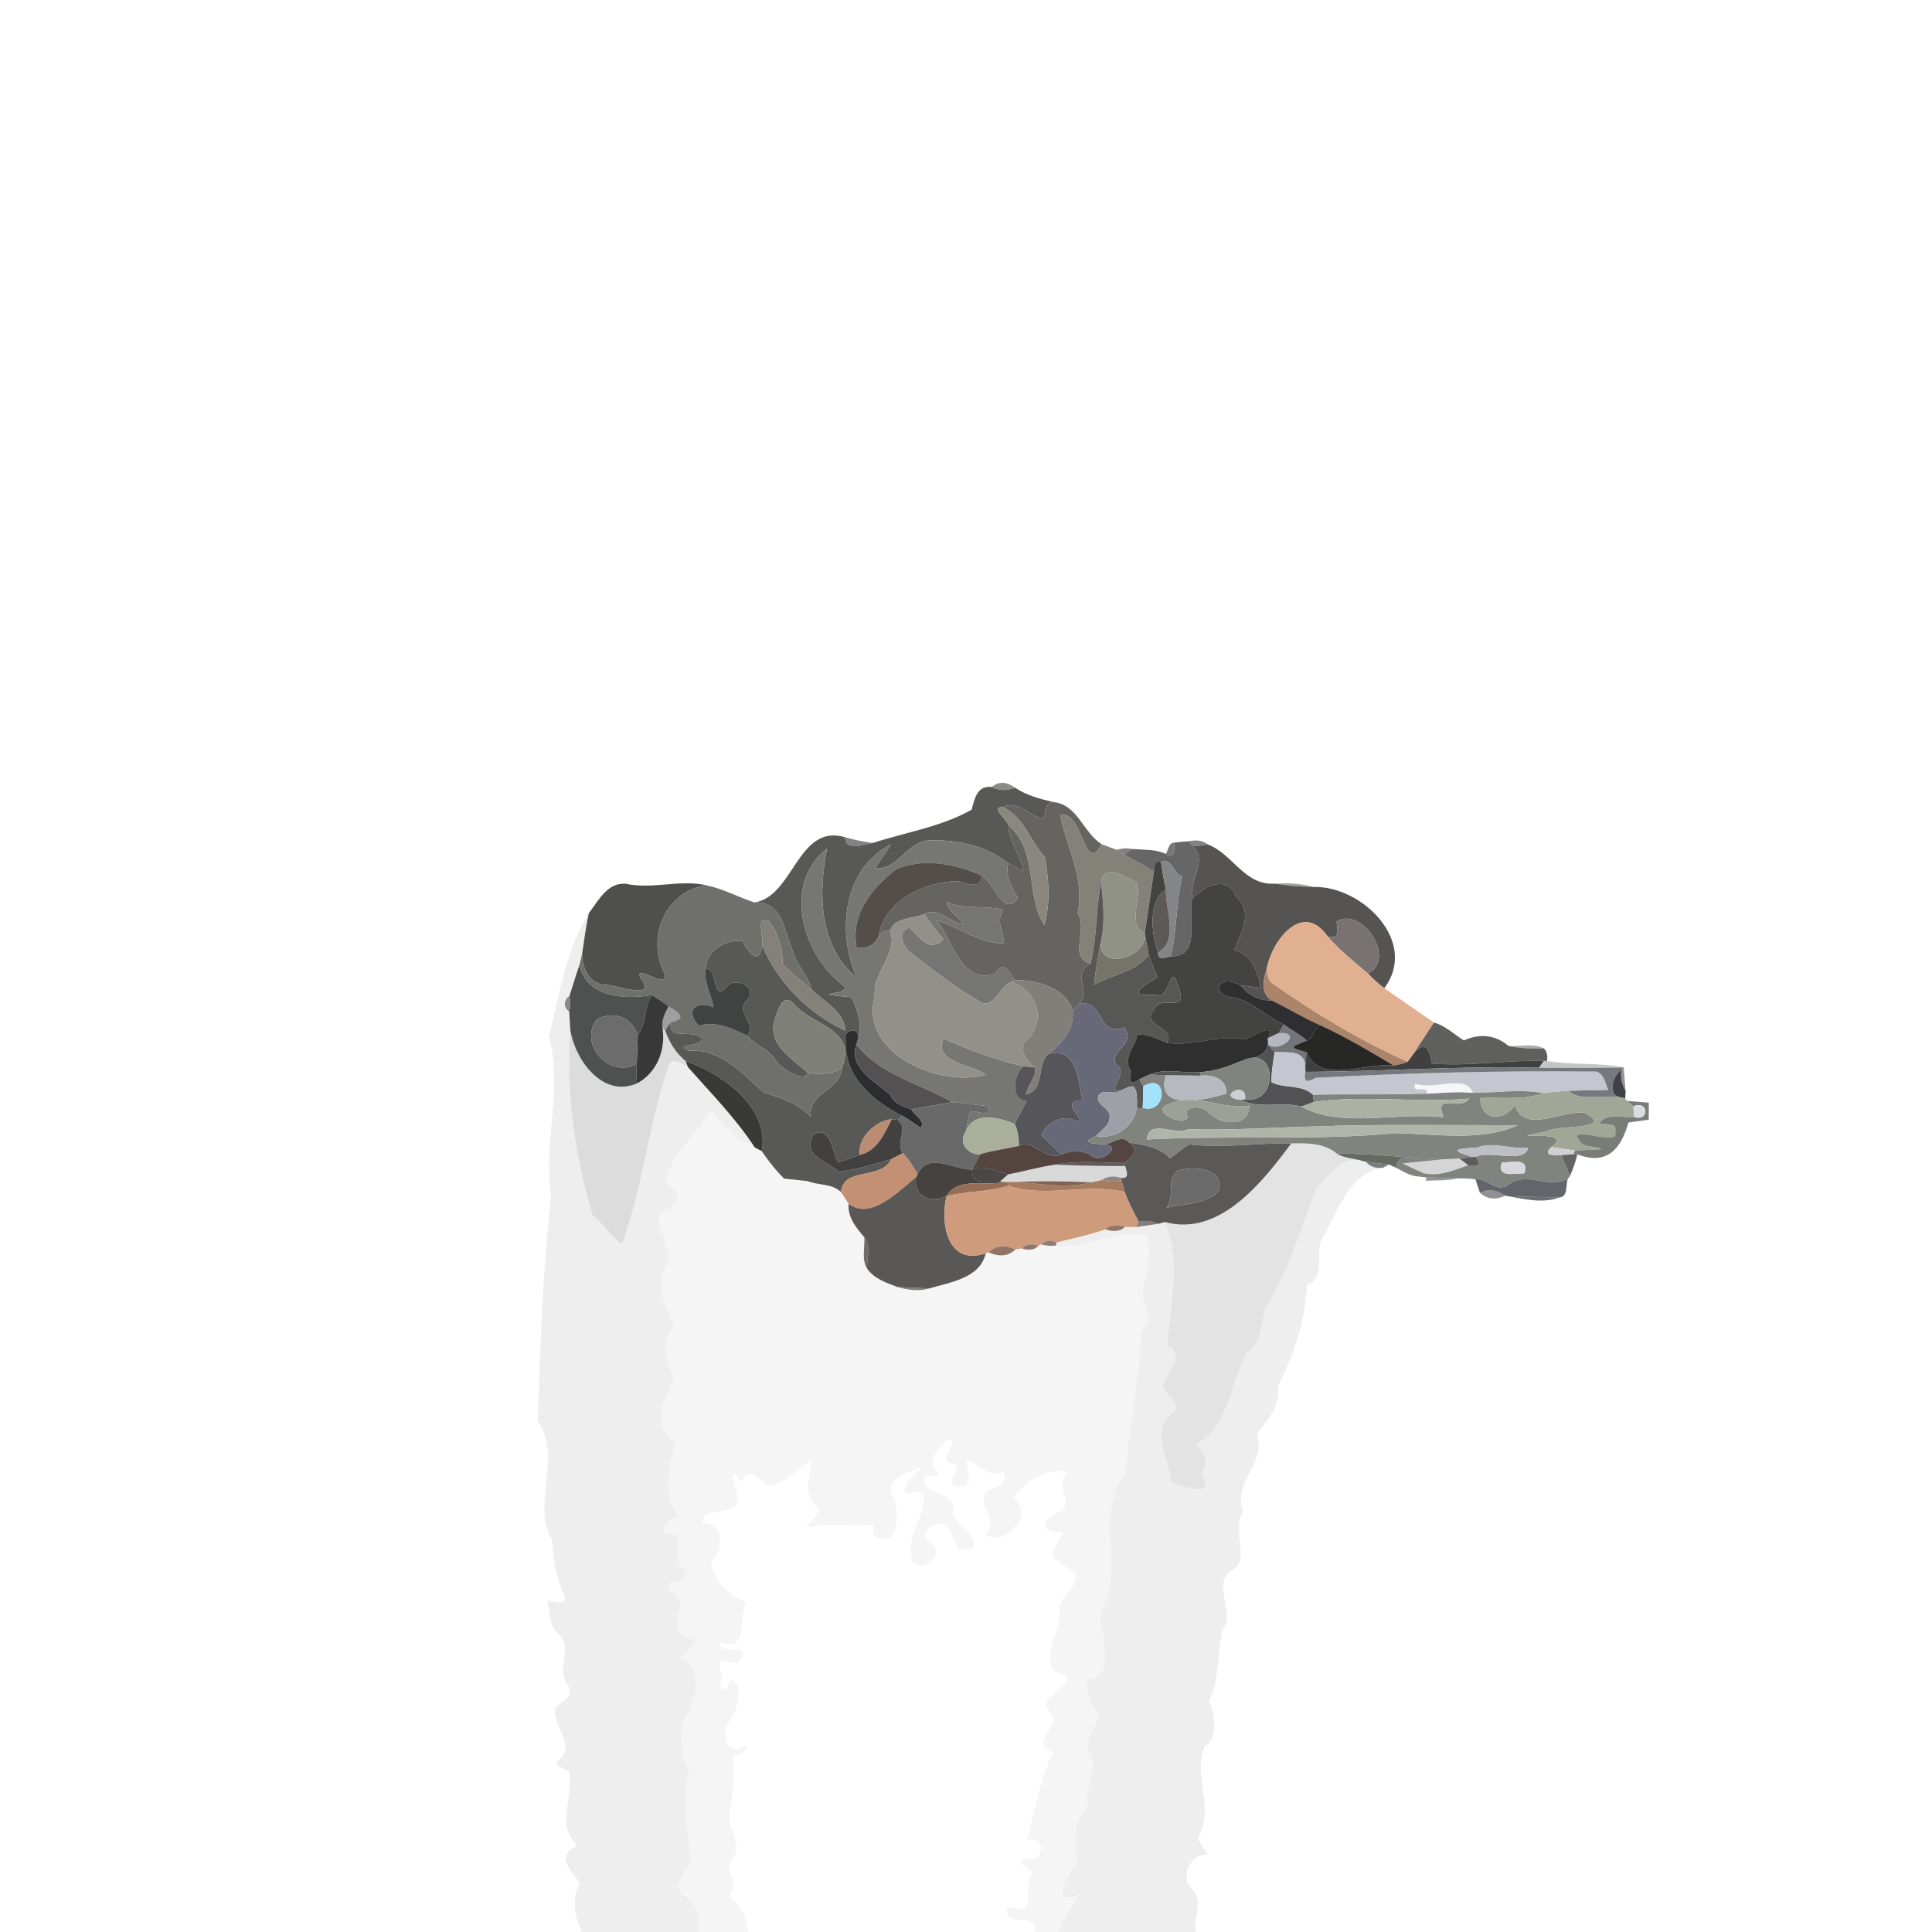 <?xml version="1.0" encoding="UTF-8" ?>
<!DOCTYPE svg PUBLIC "-//W3C//DTD SVG 1.1//EN" "http://www.w3.org/Graphics/SVG/1.1/DTD/svg11.dtd">
<svg width="512pt" height="512pt" viewBox="0 0 512 512" version="1.1" xmlns="http://www.w3.org/2000/svg">
<g id="#21222286">
<path fill="#212222" opacity="0.53" d=" M 262.87 208.56 C 264.65 207.05 266.68 207.10 268.98 208.73 C 267.02 209.56 264.76 209.63 262.87 208.56 Z" />
</g>
<g id="#585856fd">
<path fill="#585856" opacity="1.00" d=" M 257.49 214.59 C 258.30 211.59 258.93 208.10 262.87 208.56 C 264.76 209.63 267.02 209.56 268.98 208.73 C 272.04 210.79 275.62 211.73 279.17 212.56 C 276.84 212.79 277.18 215.28 276.60 216.96 C 272.73 216.65 270.20 211.78 265.81 213.92 C 262.17 213.65 266.76 217.03 267.22 218.67 C 267.40 223.08 270.56 226.61 271.22 230.92 C 269.84 230.24 268.50 229.47 267.15 228.74 C 261.09 223.95 253.15 222.36 245.63 222.75 C 240.09 223.57 237.72 230.65 231.93 230.11 C 233.20 227.94 234.83 226.01 236.03 223.80 C 223.26 230.40 221.74 247.38 227.10 259.17 C 216.87 250.67 216.84 236.67 219.18 224.88 C 207.36 234.13 212.47 252.53 223.11 260.91 C 227.49 263.90 211.55 263.04 225.66 264.27 C 227.26 267.57 228.48 271.51 227.42 275.14 C 227.83 271.68 222.99 273.15 224.14 275.88 C 223.77 285.53 231.43 291.84 239.20 295.75 C 238.88 296.01 238.23 296.52 237.90 296.78 C 237.51 296.74 236.72 296.66 236.32 296.62 C 232.24 296.90 227.16 301.41 227.89 306.06 C 225.99 306.72 224.11 307.49 222.15 307.97 C 220.59 305.31 220.01 297.99 215.66 300.65 C 212.08 306.16 219.23 307.73 222.27 310.52 C 227.01 309.93 231.65 308.56 236.23 307.17 C 233.46 312.88 223.51 309.11 222.87 315.91 C 220.53 313.59 216.90 314.18 214.01 313.00 C 212.46 312.84 209.36 312.51 207.81 312.34 C 205.56 310.14 203.64 307.65 201.86 305.06 C 204.06 293.70 191.74 284.70 181.72 281.20 C 179.12 279.08 177.35 276.24 176.28 273.08 C 176.63 272.54 177.34 271.46 177.69 270.92 C 177.14 276.03 183.43 272.55 185.96 275.14 C 186.24 277.72 178.14 276.54 182.49 278.46 C 191.02 277.84 196.62 284.37 202.39 289.52 C 206.97 290.92 211.52 292.45 214.90 295.97 C 214.00 289.55 222.68 289.05 223.13 283.04 C 227.27 272.44 214.93 271.84 210.18 265.82 C 207.45 263.22 206.25 267.46 205.55 269.53 C 202.75 276.62 209.88 280.40 214.12 284.39 C 213.04 287.01 207.25 283.32 205.72 281.29 C 204.11 278.04 200.21 277.24 198.01 274.49 C 200.84 271.20 194.43 268.12 198.04 265.03 C 201.14 261.27 194.16 258.45 192.12 262.08 C 188.63 264.86 190.46 257.01 187.03 256.66 C 187.13 251.87 192.36 248.91 196.75 249.35 C 198.23 252.27 201.21 256.21 202.02 250.57 C 206.15 260.51 214.37 268.66 224.09 273.14 C 223.71 268.00 218.31 265.47 215.01 262.17 C 214.21 258.35 210.93 255.78 210.06 251.98 C 207.88 247.03 207.50 238.75 199.92 239.15 C 210.33 237.66 211.39 218.12 223.96 221.88 C 223.87 225.70 228.77 223.87 231.25 223.41 C 240.01 220.56 249.39 219.14 257.49 214.59 Z" />
</g>
<g id="#656461fe">
<path fill="#656461" opacity="1.00" d=" M 265.81 213.92 C 270.20 211.78 272.73 216.65 276.60 216.96 C 277.18 215.28 276.84 212.79 279.17 212.56 C 285.67 213.22 287.02 220.71 292.01 223.75 C 287.13 232.28 287.17 214.72 280.94 215.94 C 282.65 224.52 287.58 232.69 285.58 241.95 C 288.49 246.24 282.94 253.79 289.02 255.34 C 283.70 258.15 289.41 262.82 286.10 265.90 C 285.47 266.60 284.86 267.32 284.28 268.05 C 282.85 261.86 274.45 259.59 268.93 259.75 C 267.47 257.56 265.86 254.31 263.86 257.94 C 254.88 261.38 252.39 249.04 248.20 243.86 C 254.17 245.75 259.62 249.98 266.08 250.04 C 265.90 246.95 263.85 244.04 265.87 241.11 C 260.97 239.80 255.71 241.20 250.81 239.06 C 251.48 241.54 253.91 242.86 255.31 244.88 C 251.53 244.63 248.83 240.16 244.95 242.24 C 241.96 243.61 237.10 242.96 235.89 246.65 C 234.46 246.23 233.54 247.18 232.77 248.27 C 234.35 238.62 244.82 233.75 253.67 233.49 C 256.27 233.92 259.70 236.04 260.32 232.10 C 263.47 233.92 265.97 243.43 269.77 237.92 C 267.96 235.15 266.43 232.16 267.15 228.74 C 268.50 229.47 269.84 230.24 271.22 230.92 C 270.56 226.61 267.40 223.08 267.22 218.67 C 275.27 225.40 271.67 237.51 276.78 245.15 C 278.38 239.34 277.96 232.98 276.89 227.16 C 273.00 222.90 271.30 216.53 265.81 213.92 Z" />
</g>
<g id="#8a877fff">
<path fill="#8a877f" opacity="1.00" d=" M 267.22 218.67 C 266.76 217.03 262.17 213.65 265.81 213.92 C 271.30 216.53 273.00 222.90 276.89 227.16 C 277.96 232.98 278.38 239.34 276.78 245.15 C 271.67 237.51 275.27 225.40 267.22 218.67 Z" />
</g>
<g id="#828279ff">
<path fill="#828279" opacity="1.00" d=" M 280.94 215.94 C 287.17 214.72 287.13 232.28 292.01 223.75 C 293.32 224.24 294.63 224.73 295.95 225.22 C 296.43 225.54 297.39 226.17 297.88 226.49 C 300.55 227.91 303.22 229.36 305.81 230.93 C 304.96 236.42 304.25 241.94 303.36 247.43 C 298.26 244.75 303.06 237.61 301.09 233.77 C 298.32 232.48 292.50 228.58 291.76 233.79 C 290.43 240.91 290.75 248.32 289.02 255.34 C 282.94 253.79 288.49 246.24 285.58 241.95 C 287.58 232.69 282.65 224.52 280.94 215.94 Z" />
</g>
<g id="#27282795">
<path fill="#272827" opacity="0.58" d=" M 223.96 221.88 C 226.34 222.55 228.77 223.06 231.25 223.41 C 228.77 223.87 223.87 225.70 223.96 221.88 Z" />
</g>
<g id="#767673ff">
<path fill="#767673" opacity="1.00" d=" M 245.63 222.75 C 253.15 222.36 261.09 223.95 267.15 228.74 C 266.43 232.16 267.96 235.15 269.77 237.92 C 265.97 243.43 263.47 233.92 260.32 232.10 C 253.30 228.93 244.65 227.22 237.40 230.41 C 231.08 235.45 225.43 242.08 226.98 251.02 C 229.49 251.51 231.69 250.61 232.77 248.27 C 233.54 247.18 234.46 246.23 235.89 246.65 C 238.09 252.81 231.14 257.70 231.84 263.97 C 227.57 279.14 249.14 288.36 261.23 284.80 C 257.47 281.94 247.27 281.71 250.06 275.18 C 256.80 278.37 263.90 280.70 271.09 282.60 C 268.75 284.60 267.49 291.88 272.05 291.66 C 271.14 293.80 269.88 295.76 268.91 297.87 C 264.54 296.07 257.84 294.40 255.85 300.04 C 256.25 298.18 256.62 296.32 257.15 294.49 C 258.92 294.27 262.98 296.40 261.90 293.17 C 258.68 292.79 255.52 292.32 252.30 292.10 C 243.78 287.07 233.44 285.06 226.96 276.83 C 227.08 276.40 227.31 275.56 227.42 275.14 C 228.48 271.51 227.26 267.57 225.66 264.27 C 211.55 263.04 227.49 263.90 223.11 260.91 C 212.47 252.53 207.36 234.13 219.18 224.88 C 216.84 236.67 216.87 250.67 227.10 259.17 C 221.74 247.38 223.26 230.40 236.03 223.80 C 234.83 226.01 233.20 227.94 231.93 230.11 C 237.72 230.65 240.09 223.57 245.63 222.75 Z" />
</g>
<g id="#2c2c2da4">
<path fill="#2c2c2d" opacity="0.64" d=" M 308.97 226.29 C 309.61 225.32 309.67 223.35 311.13 223.30 C 311.50 224.81 311.12 228.00 308.97 226.29 Z" />
</g>
<g id="#656665fd">
<path fill="#656665" opacity="1.00" d=" M 311.13 223.30 C 312.42 223.15 313.72 223.03 315.02 222.95 C 315.25 223.24 315.70 223.81 315.93 224.10 C 320.42 227.91 314.86 233.30 316.00 238.08 C 314.55 242.86 318.66 253.65 310.21 253.44 C 312.02 246.51 311.56 239.24 313.31 232.31 C 310.78 231.60 310.75 227.24 307.70 228.45 C 305.89 227.89 305.94 229.57 305.81 230.93 C 303.22 229.36 300.55 227.91 297.88 226.49 C 298.41 226.11 299.47 225.35 300.01 224.97 C 303.00 225.27 306.18 224.98 308.97 226.29 C 311.12 228.00 311.50 224.81 311.13 223.30 Z" />
</g>
<g id="#2021218f">
<path fill="#202121" opacity="0.56" d=" M 315.02 222.95 C 316.72 222.59 318.61 222.59 320.02 223.75 C 318.67 224.14 317.30 224.25 315.93 224.10 C 315.70 223.81 315.25 223.24 315.02 222.95 Z" />
</g>
<g id="#555452fb">
<path fill="#555452" opacity="1.00" d=" M 315.93 224.10 C 317.30 224.25 318.67 224.14 320.02 223.75 C 326.79 226.34 329.71 234.64 337.76 234.18 C 341.16 234.72 344.63 234.97 348.07 235.06 C 360.97 234.67 376.05 249.60 366.85 261.88 C 365.25 260.76 363.87 259.36 362.49 257.99 C 370.31 254.11 360.88 240.06 354.19 244.22 C 354.50 246.45 355.12 248.89 351.91 248.27 C 345.33 238.59 337.10 249.05 335.66 256.86 C 334.69 259.90 334.10 263.24 337.01 265.12 C 333.71 265.23 330.76 263.72 328.76 261.15 C 330.55 261.27 332.33 261.60 334.12 261.80 C 333.38 257.49 331.77 252.92 327.06 251.74 C 329.00 247.30 332.27 241.48 327.49 237.58 C 325.36 231.61 319.05 234.90 316.00 238.08 C 314.86 233.30 320.42 227.91 315.93 224.10 Z" />
</g>
<g id="#2e2f2c9a">
<path fill="#2e2f2c" opacity="0.60" d=" M 295.95 225.22 C 297.28 224.80 298.63 224.72 300.01 224.97 C 299.47 225.35 298.41 226.11 297.88 226.49 C 297.39 226.17 296.43 225.54 295.95 225.22 Z" />
</g>
<g id="#434341fe">
<path fill="#434341" opacity="1.00" d=" M 305.81 230.93 C 305.94 229.57 305.89 227.89 307.70 228.45 C 307.98 230.86 308.45 233.24 308.98 235.61 C 304.12 239.12 305.14 247.22 306.90 252.46 C 306.84 254.67 308.87 253.67 310.21 253.44 C 318.66 253.65 314.55 242.86 316.00 238.08 C 319.05 234.90 325.36 231.61 327.49 237.58 C 332.27 241.48 329.00 247.30 327.06 251.74 C 331.77 252.92 333.38 257.49 334.12 261.80 C 332.33 261.60 330.55 261.27 328.76 261.15 C 322.27 257.69 321.25 263.77 326.24 264.25 C 331.57 265.00 335.41 269.37 340.19 271.52 C 339.87 272.09 339.22 273.23 338.89 273.80 C 337.92 274.25 336.96 274.70 335.99 275.15 C 338.38 270.47 331.97 274.70 329.89 275.47 C 322.96 273.99 315.88 277.48 309.21 276.36 C 311.84 272.38 302.28 271.87 305.68 267.72 C 307.42 262.88 315.71 269.54 312.02 260.95 C 310.34 254.44 309.68 265.65 306.52 263.60 C 297.03 264.41 304.28 260.56 306.69 258.99 C 305.87 256.97 305.01 254.97 304.40 252.87 C 304.09 251.28 303.80 249.68 303.48 248.09 L 303.36 247.43 C 304.25 241.94 304.96 236.42 305.81 230.93 Z" />
</g>
<g id="#838587ff">
<path fill="#838587" opacity="1.00" d=" M 307.70 228.45 C 310.75 227.24 310.78 231.60 313.31 232.31 C 311.56 239.24 312.02 246.51 310.21 253.44 C 308.87 253.67 306.84 254.67 306.90 252.46 C 312.52 249.22 308.75 241.04 308.98 235.61 C 308.45 233.24 307.98 230.86 307.70 228.45 Z" />
</g>
<g id="#534e49ff">
<path fill="#534e49" opacity="1.00" d=" M 237.40 230.41 C 244.65 227.22 253.30 228.93 260.32 232.10 C 259.70 236.04 256.27 233.92 253.67 233.49 C 244.82 233.75 234.35 238.62 232.77 248.27 C 231.69 250.61 229.49 251.51 226.98 251.02 C 225.43 242.08 231.08 235.45 237.40 230.41 Z" />
</g>
<g id="#909187ff">
<path fill="#909187" opacity="1.00" d=" M 291.76 233.79 C 292.50 228.58 298.32 232.48 301.09 233.77 C 303.06 237.61 298.26 244.75 303.36 247.43 L 303.48 248.09 C 303.50 253.91 291.20 257.26 291.69 249.84 C 292.90 244.55 292.41 239.11 291.76 233.79 Z" />
</g>
<g id="#4f4f4dfb">
<path fill="#4f4f4d" opacity="1.00" d=" M 156.03 242.02 C 158.61 238.66 161.02 233.70 165.97 234.23 C 173.01 235.73 180.17 233.00 187.22 234.62 C 176.23 236.07 171.18 248.73 176.13 258.03 C 177.58 263.02 166.74 254.18 170.15 259.82 C 174.06 264.94 162.74 261.02 160.99 261.03 C 156.45 261.18 154.31 256.74 154.24 252.93 C 154.78 249.28 155.28 245.63 156.03 242.02 Z" />
</g>
<g id="#575755fe">
<path fill="#575755" opacity="1.00" d=" M 289.02 255.34 C 290.75 248.32 290.43 240.91 291.76 233.79 C 292.41 239.11 292.90 244.55 291.69 249.84 C 291.00 253.53 290.31 257.23 289.92 260.98 C 294.63 258.28 301.54 257.42 304.40 252.87 C 305.01 254.97 305.87 256.97 306.69 258.99 C 304.28 260.56 297.03 264.41 306.52 263.60 C 309.68 265.65 310.34 254.44 312.02 260.95 C 315.71 269.54 307.42 262.88 305.68 267.72 C 302.28 271.87 311.84 272.38 309.21 276.36 C 306.73 275.33 304.19 274.07 301.45 274.12 C 300.72 277.72 297.38 280.34 299.75 284.01 C 299.11 286.58 299.45 287.74 301.95 286.02 C 302.21 286.48 302.73 287.42 302.99 287.88 C 302.96 289.78 302.90 291.69 302.83 293.60 C 299.66 294.40 302.17 290.23 300.80 288.62 C 300.39 286.89 297.96 288.75 296.88 289.04 C 292.99 289.32 298.85 284.55 296.36 282.61 C 292.54 278.88 301.37 277.26 298.00 272.29 C 290.45 274.94 293.05 265.15 286.10 265.90 C 289.41 262.82 283.70 258.15 289.02 255.34 Z" />
</g>
<g id="#201f1d69">
<path fill="#201f1d" opacity="0.41" d=" M 337.76 234.18 C 341.23 233.94 344.69 234.08 348.07 235.06 C 344.63 234.97 341.16 234.72 337.76 234.18 Z" />
</g>
<g id="#6f6f6cfe">
<path fill="#6f6f6c" opacity="1.00" d=" M 176.13 258.03 C 171.18 248.73 176.23 236.07 187.22 234.62 C 191.64 235.53 195.64 237.78 199.92 239.15 C 207.50 238.75 207.88 247.03 210.06 251.98 C 210.93 255.78 214.21 258.35 215.01 262.17 C 212.37 260.13 209.85 257.92 207.45 255.60 C 207.39 251.58 206.34 247.41 203.78 244.23 C 200.08 242.28 202.42 248.26 202.02 250.57 C 201.21 256.21 198.23 252.27 196.75 249.35 C 192.36 248.91 187.13 251.87 187.03 256.66 C 186.44 260.29 188.47 263.50 189.11 266.95 C 184.98 264.98 181.09 267.56 185.22 271.83 C 189.77 270.47 193.99 272.55 198.01 274.49 C 200.21 277.24 204.11 278.04 205.72 281.29 C 207.25 283.32 213.04 287.01 214.12 284.39 C 217.24 284.72 220.41 284.79 223.13 283.04 C 222.68 289.05 214.00 289.55 214.90 295.97 C 211.52 292.45 206.97 290.92 202.39 289.52 C 196.62 284.37 191.02 277.84 182.49 278.46 C 178.14 276.54 186.24 277.72 185.96 275.14 C 183.43 272.55 177.14 276.03 177.69 270.92 C 182.28 270.04 180.00 268.33 177.18 266.68 C 175.77 265.59 174.27 264.63 172.75 263.72 C 166.00 264.85 155.57 264.63 153.54 255.78 C 153.71 255.07 154.06 253.65 154.24 252.93 C 154.31 256.74 156.45 261.18 160.99 261.03 C 162.74 261.02 174.06 264.94 170.15 259.82 C 166.74 254.18 177.58 263.02 176.13 258.03 Z" />
</g>
<g id="#5c5956ff">
<path fill="#5c5956" opacity="1.00" d=" M 306.90 252.46 C 305.14 247.22 304.12 239.12 308.98 235.61 C 308.75 241.04 312.52 249.22 306.90 252.46 Z" />
</g>
<g id="#757573ff">
<path fill="#757573" opacity="1.00" d=" M 250.81 239.06 C 255.71 241.20 260.97 239.80 265.87 241.11 C 263.85 244.04 265.90 246.95 266.08 250.04 C 259.62 249.98 254.17 245.75 248.20 243.86 C 252.39 249.04 254.88 261.38 263.86 257.94 C 265.86 254.31 267.47 257.56 268.93 259.75 L 268.01 260.19 C 264.81 261.24 263.48 267.70 259.61 265.43 C 253.38 261.88 247.71 257.34 241.97 253.02 C 239.65 251.48 237.18 247.12 240.99 245.82 C 243.70 248.35 246.41 252.62 249.99 248.95 C 248.31 246.71 246.41 244.63 244.95 242.24 C 248.83 240.16 251.53 244.63 255.31 244.88 C 253.91 242.86 251.48 241.54 250.81 239.06 Z" />
</g>
<g id="#00000012">
<path fill="#000000" opacity="0.07" d=" M 145.51 274.61 C 148.24 263.83 149.88 251.91 156.03 242.02 C 155.28 245.63 154.78 249.28 154.24 252.93 C 154.06 253.65 153.71 255.07 153.54 255.78 C 152.58 258.49 151.79 261.25 150.90 263.99 C 149.32 264.89 149.29 267.13 150.85 268.07 C 150.94 269.65 151.02 271.23 151.12 272.81 C 149.96 289.46 152.30 306.26 157.08 322.09 C 159.90 324.16 162.37 328.27 164.83 329.58 C 170.32 314.72 171.93 298.23 176.97 282.97 C 177.67 279.79 180.51 281.77 182.30 282.77 C 188.40 289.71 194.98 296.33 200.04 304.11 C 195.39 302.16 191.49 298.18 188.44 294.11 C 184.47 300.67 177.61 305.96 176.17 313.65 C 180.25 315.02 180.31 318.54 176.57 320.55 C 171.93 322.16 176.80 326.90 176.07 330.02 C 179.18 334.32 174.02 337.45 175.37 341.46 C 175.06 345.24 178.06 348.14 178.48 351.66 C 175.32 355.28 175.71 361.38 178.77 364.97 C 175.82 370.15 172.52 378.52 178.97 382.25 C 177.34 388.73 175.19 396.19 179.91 401.85 C 177.15 401.71 173.69 406.75 177.64 406.61 C 181.91 406.36 178.12 412.15 180.15 414.56 C 185.96 420.92 173.42 417.27 177.82 422.11 C 183.91 423.84 175.67 432.58 182.07 433.98 C 186.82 434.76 181.13 437.61 180.09 439.51 C 187.49 441.20 183.79 452.59 180.46 457.06 C 180.77 461.15 179.80 465.63 182.67 469.03 C 180.20 477.19 182.68 485.57 182.86 493.86 C 181.37 496.21 177.95 500.39 181.41 502.55 C 184.87 504.37 185.29 508.41 185.18 512.00 L 154.17 512.00 C 152.25 507.87 151.40 503.08 153.74 498.91 C 150.77 495.50 147.27 491.52 153.10 489.12 C 147.15 484.09 152.14 475.97 150.81 469.47 C 149.55 468.49 145.89 468.14 148.29 466.29 C 152.93 462.22 145.94 457.21 147.20 452.41 C 149.04 450.92 152.44 449.34 150.45 446.49 C 147.20 442.45 152.04 436.46 147.95 433.04 C 145.50 430.75 145.65 427.20 145.16 424.13 C 146.64 424.30 150.01 425.71 149.69 423.12 C 147.45 418.55 146.68 413.50 146.41 408.46 C 140.63 398.44 149.23 386.43 142.51 376.57 C 143.16 356.75 143.82 336.75 146.05 317.01 C 143.92 302.78 149.17 288.74 145.51 274.61 Z" />
<path fill="#000000" opacity="0.07" d=" M 348.85 314.85 C 352.47 311.54 355.21 306.08 361.24 307.71 L 361.98 307.86 C 363.02 309.22 364.78 309.72 366.45 309.47 C 357.22 311.12 354.91 320.68 350.66 327.67 C 347.89 331.84 351.96 338.49 346.40 340.45 C 345.91 349.93 342.95 359.07 338.59 367.45 C 339.53 372.79 335.76 376.21 333.10 380.10 C 335.82 387.57 326.39 392.82 329.48 400.67 C 325.96 405.37 331.81 413.16 326.32 416.33 C 320.81 419.97 327.88 427.24 323.96 431.85 C 322.68 438.19 323.14 444.90 320.44 450.92 C 322.06 455.13 323.06 459.95 319.14 463.12 C 316.09 470.75 322.15 479.71 317.35 487.17 C 318.15 488.71 319.28 490.06 320.08 491.62 C 315.66 490.96 312.58 497.23 315.66 500.29 C 319.38 503.91 316.08 508.00 316.89 512.00 L 280.70 512.00 C 281.81 508.29 284.18 505.27 286.19 502.05 C 278.13 505.32 282.54 497.67 285.42 493.55 C 285.41 488.64 283.96 482.18 288.35 479.07 C 286.87 473.98 292.01 468.20 288.26 463.75 C 288.28 460.45 290.46 457.59 291.26 454.45 C 289.25 451.79 288.11 448.55 288.08 445.21 C 296.08 444.35 291.94 433.27 291.52 427.45 C 298.63 415.99 289.66 400.84 298.41 390.18 C 299.07 377.51 302.34 365.33 302.44 352.56 C 306.81 349.98 302.39 345.78 302.99 342.05 C 303.59 337.10 305.56 332.26 303.89 327.23 C 295.12 326.03 288.19 331.00 279.86 330.08 L 279.95 329.29 C 284.27 328.16 288.70 327.30 292.93 325.80 C 294.65 326.36 296.70 326.56 298.11 325.17 C 298.84 325.17 300.31 325.17 301.04 325.17 C 302.55 324.96 305.55 324.53 307.05 324.31 C 307.48 324.20 308.33 323.97 308.76 323.86 C 313.12 334.32 310.25 345.83 309.36 356.56 C 314.44 359.14 309.58 363.46 308.13 367.06 C 308.64 369.76 314.01 372.26 310.59 374.58 C 304.85 379.04 309.93 386.84 310.43 392.59 C 313.32 394.24 322.88 396.69 318.25 390.82 C 320.51 387.82 319.50 385.38 316.90 382.90 C 325.95 377.64 325.98 366.37 330.35 358.38 C 335.16 355.45 333.54 349.39 336.15 345.13 C 342.05 335.65 344.83 325.01 348.85 314.85 Z" />
</g>
<g id="#919089ff">
<path fill="#919089" opacity="1.00" d=" M 235.89 246.65 C 237.10 242.96 241.96 243.61 244.95 242.24 C 246.41 244.63 248.31 246.71 249.99 248.95 C 246.41 252.62 243.70 248.35 240.99 245.82 C 237.18 247.12 239.65 251.48 241.97 253.02 C 247.71 257.34 253.38 261.88 259.61 265.43 C 263.48 267.70 264.81 261.24 268.01 260.19 C 274.73 262.45 277.35 270.00 272.39 275.39 C 269.18 277.72 272.14 280.97 274.16 282.87 C 273.40 282.80 271.86 282.67 271.09 282.60 C 263.90 280.70 256.80 278.37 250.06 275.18 C 247.27 281.71 257.47 281.94 261.23 284.80 C 249.14 288.36 227.57 279.14 231.84 263.97 C 231.14 257.70 238.09 252.81 235.89 246.65 Z" />
</g>
<g id="#787372ff">
<path fill="#787372" opacity="1.00" d=" M 354.19 244.22 C 360.88 240.06 370.31 254.11 362.49 257.99 C 358.83 254.89 355.08 251.88 351.91 248.27 C 355.12 248.89 354.50 246.45 354.19 244.22 Z" />
</g>
<g id="#84817aff">
<path fill="#84817a" opacity="1.00" d=" M 202.02 250.57 C 202.42 248.26 200.08 242.28 203.78 244.23 C 206.34 247.41 207.39 251.58 207.45 255.60 C 209.85 257.92 212.37 260.13 215.01 262.17 C 218.31 265.47 223.71 268.00 224.09 273.14 C 214.37 268.66 206.15 260.51 202.02 250.57 Z" />
</g>
<g id="#e0b090fe">
<path fill="#e0b090" opacity="1.00" d=" M 335.66 256.86 C 337.10 249.05 345.33 238.59 351.91 248.27 C 355.08 251.88 358.83 254.89 362.49 257.99 C 363.87 259.36 365.25 260.76 366.85 261.88 C 371.23 264.94 375.61 267.99 380.03 270.99 C 378.28 273.59 376.56 276.21 374.89 278.86 C 374.30 279.72 373.68 280.56 373.05 281.39 C 360.50 275.85 348.61 268.61 337.34 260.73 C 335.88 259.96 335.97 258.25 335.66 256.86 Z" />
</g>
<g id="#74746bff">
<path fill="#74746b" opacity="1.00" d=" M 303.48 248.09 C 303.80 249.68 304.09 251.28 304.40 252.87 C 301.54 257.42 294.63 258.28 289.92 260.98 C 290.31 257.23 291.00 253.53 291.69 249.84 C 291.20 257.26 303.50 253.91 303.48 248.09 Z" />
</g>
<g id="#4c4d4df9">
<path fill="#4c4d4d" opacity="0.98" d=" M 150.90 263.99 C 151.79 261.25 152.58 258.49 153.54 255.78 C 155.57 264.63 166.00 264.85 172.75 263.72 C 170.48 266.82 171.54 271.20 169.01 274.25 C 167.25 269.50 162.60 267.75 158.17 270.16 C 153.20 276.57 161.44 286.06 168.74 281.90 C 168.62 283.63 168.56 285.38 168.82 287.11 C 159.66 291.07 152.33 280.81 151.12 272.81 C 151.02 271.23 150.94 269.65 150.85 268.07 C 151.20 266.71 151.22 265.35 150.90 263.99 Z" />
</g>
<g id="#414242ff">
<path fill="#414242" opacity="1.00" d=" M 187.03 256.66 C 190.46 257.01 188.63 264.86 192.12 262.08 C 194.16 258.45 201.14 261.27 198.04 265.03 C 194.43 268.12 200.84 271.20 198.01 274.49 C 193.99 272.55 189.77 270.47 185.22 271.83 C 181.09 267.56 184.98 264.98 189.11 266.95 C 188.47 263.50 186.44 260.29 187.03 256.66 Z" />
</g>
<g id="#ab846afd">
<path fill="#ab846a" opacity="1.00" d=" M 337.01 265.12 C 334.10 263.24 334.69 259.90 335.66 256.86 C 335.97 258.25 335.88 259.96 337.34 260.73 C 348.61 268.61 360.50 275.85 373.05 281.39 C 371.86 281.91 370.57 282.16 369.30 282.36 C 362.97 278.57 356.62 274.81 349.93 271.72 C 345.49 269.79 341.36 267.22 337.01 265.12 Z" />
</g>
<g id="#807f79ff">
<path fill="#807f79" opacity="1.00" d=" M 268.01 260.19 L 268.93 259.75 C 274.45 259.59 282.85 261.86 284.28 268.05 C 284.67 272.87 281.46 276.54 277.84 279.29 C 274.57 282.22 277.09 288.99 271.86 290.04 C 272.24 287.64 274.93 285.07 274.16 282.87 C 272.14 280.97 269.18 277.72 272.39 275.39 C 277.35 270.00 274.73 262.45 268.01 260.19 Z" />
</g>
<g id="#2f2e30fe">
<path fill="#2f2e30" opacity="1.00" d=" M 326.24 264.25 C 321.25 263.77 322.27 257.69 328.76 261.15 C 330.76 263.72 333.71 265.23 337.01 265.12 C 341.36 267.22 345.49 269.79 349.93 271.72 C 348.14 272.55 348.26 275.14 346.30 275.79 C 344.52 274.17 342.26 273.01 340.19 271.52 C 335.41 269.37 331.57 265.00 326.24 264.25 Z" />
</g>
<g id="#22211f87">
<path fill="#22211f" opacity="0.53" d=" M 150.85 268.07 C 149.29 267.13 149.32 264.89 150.90 263.99 C 151.22 265.35 151.20 266.71 150.85 268.07 Z" />
</g>
<g id="#343434f8">
<path fill="#343434" opacity="0.97" d=" M 169.01 274.25 C 171.54 271.20 170.48 266.82 172.75 263.72 C 174.27 264.63 175.77 265.59 177.18 266.68 C 176.25 268.51 175.22 270.42 175.58 272.55 C 176.44 278.25 174.10 284.28 168.82 287.11 C 168.56 285.38 168.62 283.63 168.74 281.90 C 168.84 279.34 168.93 276.79 169.01 274.25 Z" />
</g>
<g id="#7f8078ff">
<path fill="#7f8078" opacity="1.00" d=" M 205.55 269.53 C 206.25 267.46 207.45 263.22 210.18 265.82 C 214.93 271.84 227.27 272.44 223.13 283.04 C 220.41 284.79 217.24 284.72 214.12 284.39 C 209.88 280.40 202.75 276.62 205.55 269.53 Z" />
</g>
<g id="#676978ff">
<path fill="#676978" opacity="1.00" d=" M 284.28 268.05 C 284.86 267.32 285.47 266.60 286.10 265.90 C 293.05 265.15 290.45 274.94 298.00 272.29 C 301.37 277.26 292.54 278.88 296.36 282.61 C 298.85 284.55 292.99 289.32 296.88 289.04 C 295.14 290.43 292.51 288.28 291.13 290.26 C 290.10 292.90 294.37 293.47 294.06 296.01 C 294.15 298.31 291.76 299.48 290.48 301.04 C 286.00 302.91 289.88 303.14 292.90 303.25 C 297.67 303.92 291.39 308.81 288.99 306.07 C 286.39 304.74 283.93 304.89 281.23 305.94 C 279.55 304.17 277.67 302.59 275.95 300.87 C 277.09 297.98 280.96 295.46 284.17 296.67 C 290.79 299.13 279.09 291.54 286.91 291.57 C 285.53 286.27 285.80 277.71 277.84 279.29 C 281.46 276.54 284.67 272.87 284.28 268.05 Z" />
</g>
<g id="#11101067">
<path fill="#111010" opacity="0.40" d=" M 177.18 266.68 C 180.00 268.33 182.28 270.04 177.69 270.92 C 177.34 271.46 176.63 272.54 176.28 273.08 L 175.58 272.55 C 175.22 270.42 176.25 268.51 177.18 266.68 Z" />
</g>
<g id="#6d6c6dff">
<path fill="#6d6c6d" opacity="1.00" d=" M 158.17 270.16 C 162.60 267.75 167.25 269.50 169.01 274.25 C 168.93 276.79 168.84 279.34 168.74 281.90 C 161.44 286.06 153.20 276.57 158.17 270.16 Z" />
</g>
<g id="#5c5c5afa">
<path fill="#5c5c5a" opacity="0.98" d=" M 380.03 270.99 C 383.10 271.84 385.32 274.12 387.95 275.73 C 392.03 273.82 396.37 274.24 399.77 277.19 C 402.82 277.86 406.03 277.95 409.16 277.85 C 409.94 278.66 410.21 279.77 409.97 281.16 L 409.13 281.15 C 399.24 280.86 389.41 282.68 379.50 281.83 C 378.92 278.61 377.97 275.59 374.89 278.86 C 376.56 276.21 378.28 273.59 380.03 270.99 Z" />
</g>
<g id="#757579fd">
<path fill="#757579" opacity="1.00" d=" M 338.89 273.80 C 339.22 273.23 339.87 272.09 340.19 271.52 C 342.26 273.01 344.52 274.17 346.30 275.79 C 341.81 277.55 341.65 277.59 346.24 278.83 C 346.16 279.66 345.99 281.33 345.91 282.16 C 345.26 278.06 341.02 279.10 337.81 278.78 C 337.23 278.19 336.68 277.58 336.16 276.97 C 339.82 278.84 345.24 273.41 338.89 273.80 Z" />
</g>
<g id="#080706df">
<path fill="#080706" opacity="0.87" d=" M 346.30 275.79 C 348.26 275.14 348.14 272.55 349.93 271.72 C 356.62 274.81 362.97 278.57 369.30 282.36 C 362.17 281.45 349.76 287.60 346.24 278.83 C 341.65 277.59 341.81 277.55 346.30 275.79 Z" />
</g>
<g id="#01010123">
<path fill="#010101" opacity="0.14" d=" M 151.12 272.81 C 152.33 280.81 159.66 291.07 168.82 287.11 C 174.10 284.28 176.44 278.25 175.58 272.55 L 176.28 273.08 C 177.35 276.24 179.12 279.08 181.72 281.20 C 181.87 281.59 182.16 282.37 182.30 282.77 C 180.51 281.77 177.67 279.79 176.97 282.97 C 171.93 298.23 170.32 314.72 164.83 329.58 C 162.37 328.27 159.90 324.16 157.08 322.09 C 152.30 306.26 149.96 289.46 151.12 272.81 Z" />
</g>
<g id="#2b2d2fff">
<path fill="#2b2d2f" opacity="1.00" d=" M 224.14 275.88 C 222.99 273.15 227.83 271.68 227.42 275.14 C 227.31 275.56 227.08 276.40 226.96 276.83 C 224.77 282.84 232.07 286.80 235.89 290.07 C 236.91 292.46 239.25 293.23 241.53 293.97 C 242.28 295.65 245.33 296.86 244.04 298.92 C 242.40 297.90 240.89 296.69 239.20 295.75 C 231.43 291.84 223.77 285.53 224.14 275.88 Z" />
</g>
<g id="#050505d3">
<path fill="#050505" opacity="0.83" d=" M 329.89 275.47 C 331.97 274.70 338.38 270.47 335.99 275.15 C 336.56 280.26 332.02 280.19 328.72 281.27 C 325.27 282.67 321.83 283.99 318.03 284.11 C 313.67 284.55 308.91 282.95 304.76 284.75 C 303.80 285.14 302.87 285.56 301.95 286.02 C 299.45 287.74 299.11 286.58 299.75 284.01 C 297.38 280.34 300.72 277.72 301.45 274.12 C 304.19 274.07 306.73 275.33 309.21 276.36 C 315.88 277.48 322.96 273.99 329.89 275.47 Z" />
</g>
<g id="#b4b6c0ff">
<path fill="#b4b6c0" opacity="1.00" d=" M 335.99 275.15 C 336.96 274.70 337.92 274.25 338.89 273.80 C 345.24 273.41 339.82 278.84 336.16 276.97 C 336.11 276.51 336.03 275.60 335.99 275.15 Z" />
</g>
<g id="#525254fe">
<path fill="#525254" opacity="1.00" d=" M 328.72 281.27 C 332.02 280.19 336.56 280.26 335.99 275.15 C 336.03 275.60 336.11 276.51 336.16 276.97 C 336.68 277.58 337.23 278.19 337.81 278.78 C 337.41 281.42 336.87 284.13 336.99 286.83 C 340.44 288.55 344.91 287.25 347.97 290.13 C 348.02 290.61 348.12 291.56 348.17 292.04 C 347.08 292.49 345.97 292.89 344.84 293.25 C 339.56 291.79 333.89 294.09 328.81 291.48 L 329.98 291.29 C 338.95 292.96 338.75 276.01 328.72 281.27 Z" />
</g>
<g id="#535152ff">
<path fill="#535152" opacity="1.00" d=" M 226.96 276.83 C 233.44 285.06 243.78 287.07 252.30 292.10 C 248.70 292.70 245.11 293.32 241.53 293.97 C 239.25 293.23 236.91 292.46 235.89 290.07 C 232.07 286.80 224.77 282.84 226.96 276.83 Z" />
</g>
<g id="#393939f6">
<path fill="#393939" opacity="0.96" d=" M 374.89 278.86 C 377.97 275.59 378.92 278.61 379.50 281.83 C 389.41 282.68 399.24 280.86 409.13 281.15 C 408.80 281.60 408.16 282.51 407.83 282.97 C 387.17 282.39 366.58 284.00 345.94 284.05 C 345.93 283.58 345.92 282.63 345.91 282.16 C 345.99 281.33 346.16 279.66 346.24 278.83 C 349.76 287.60 362.17 281.45 369.30 282.36 C 370.57 282.16 371.86 281.91 373.05 281.39 C 373.68 280.56 374.30 279.72 374.89 278.86 Z" />
</g>
<g id="#10100f59">
<path fill="#10100f" opacity="0.35" d=" M 399.77 277.19 C 402.83 277.40 406.35 276.33 409.16 277.85 C 406.03 277.95 402.82 277.86 399.77 277.19 Z" />
</g>
<g id="#56565aff">
<path fill="#56565a" opacity="1.00" d=" M 271.86 290.04 C 277.09 288.99 274.57 282.22 277.84 279.29 C 285.80 277.71 285.53 286.27 286.91 291.57 C 279.09 291.54 290.79 299.13 284.17 296.67 C 280.96 295.46 277.09 297.98 275.95 300.87 C 277.67 302.59 279.55 304.17 281.23 305.94 C 276.77 307.79 274.25 301.72 270.02 303.67 C 270.00 301.68 269.76 299.69 268.91 297.87 C 269.88 295.76 271.14 293.80 272.05 291.66 C 267.49 291.88 268.75 284.60 271.09 282.60 C 271.86 282.67 273.40 282.80 274.16 282.87 C 274.93 285.07 272.24 287.64 271.86 290.04 Z" />
</g>
<g id="#c6c6d0ff">
<path fill="#c6c6d0" opacity="1.00" d=" M 336.99 286.83 C 336.87 284.13 337.41 281.42 337.81 278.78 C 341.02 279.10 345.26 278.06 345.91 282.16 C 345.92 282.63 345.93 283.58 345.94 284.05 C 345.35 286.81 346.49 286.95 348.57 285.64 C 373.00 284.32 397.51 283.72 422.01 283.98 C 424.80 283.52 425.40 286.92 426.21 288.87 C 422.67 288.98 419.20 288.93 415.68 289.10 C 413.43 289.20 411.20 289.41 408.99 289.72 C 402.78 288.52 396.54 289.64 390.31 289.62 C 388.55 284.47 379.60 289.11 375.07 287.21 C 374.00 290.24 378.27 287.11 378.32 289.85 C 368.20 290.19 358.08 289.86 347.97 290.13 C 344.91 287.25 340.44 288.55 336.99 286.83 Z" />
</g>
<g id="#313130f4">
<path fill="#313130" opacity="0.96" d=" M 181.72 281.20 C 191.74 284.70 204.06 293.70 201.86 305.06 C 201.41 304.83 200.50 304.35 200.04 304.11 C 194.98 296.33 188.40 289.71 182.30 282.77 C 182.16 282.37 181.87 281.59 181.72 281.20 Z" />
</g>
<g id="#80837efe">
<path fill="#80837e" opacity="1.00" d=" M 318.03 284.11 C 321.83 283.99 325.27 282.67 328.72 281.27 C 338.75 276.01 338.95 292.96 329.98 291.29 C 330.50 286.00 321.99 290.82 328.81 291.48 C 333.89 294.09 339.56 291.79 344.84 293.25 C 355.57 299.11 369.89 294.64 382.58 296.08 C 379.81 289.29 386.92 294.69 389.32 291.14 C 375.73 292.37 361.59 290.10 348.17 292.04 C 348.12 291.56 348.02 290.61 347.97 290.13 C 358.08 289.86 368.20 290.19 378.32 289.85 C 382.30 289.61 386.32 289.19 390.31 289.62 C 396.54 289.64 402.78 288.52 408.99 289.72 C 403.59 291.63 397.86 290.73 392.29 290.98 C 392.45 297.05 398.25 297.30 401.53 292.95 C 403.90 300.75 414.66 293.88 420.01 294.94 C 428.40 299.52 412.81 298.02 409.90 299.84 C 394.90 302.73 418.32 298.65 411.11 303.98 C 408.66 306.43 411.81 306.05 413.80 306.14 C 414.53 308.00 415.42 309.80 416.02 311.72 L 415.50 312.38 C 410.42 315.21 404.91 310.29 399.81 313.87 C 396.73 316.41 394.23 312.12 390.99 312.51 C 389.44 312.33 387.87 312.25 386.32 312.28 C 383.54 312.18 380.77 312.09 378.01 312.01 C 377.46 311.95 376.37 311.84 375.83 311.78 C 376.20 311.57 376.94 311.15 377.31 310.94 C 381.55 311.88 385.29 310.09 389.13 308.81 C 391.49 309.28 392.72 308.82 391.06 306.58 C 394.76 304.70 403.92 308.57 404.99 304.18 C 400.46 304.64 395.76 302.44 391.36 304.14 C 382.02 304.45 388.07 305.80 390.20 306.63 C 389.35 306.73 387.66 306.94 386.81 307.04 C 385.28 307.09 383.75 307.15 382.23 307.24 C 378.82 307.10 375.48 306.96 372.11 306.63 C 366.15 306.12 360.21 305.70 354.24 305.71 C 350.89 302.84 346.37 302.95 342.20 303.00 C 333.21 302.86 324.26 304.35 315.28 303.28 C 313.37 304.28 311.80 305.79 310.00 306.98 C 307.26 303.83 302.97 303.53 299.12 302.72 C 297.35 300.61 294.97 302.96 292.90 303.25 C 289.88 303.14 286.00 302.91 290.48 301.04 C 297.53 302.36 303.30 295.73 300.80 288.62 C 302.17 290.23 299.66 294.40 302.83 293.60 C 309.38 295.48 309.64 283.87 302.99 287.88 C 302.73 287.42 302.21 286.48 301.95 286.02 C 302.87 285.56 303.80 285.14 304.76 284.75 C 306.15 284.82 307.55 284.90 308.94 284.99 C 306.05 294.70 319.25 291.52 325.00 289.82 C 325.08 285.76 321.35 284.75 318.03 285.07 L 318.03 284.11 M 310.37 292.35 C 303.80 294.19 313.57 298.79 314.83 296.03 C 312.76 293.07 318.88 292.78 320.19 294.76 C 323.17 298.16 331.22 298.97 331.08 292.97 C 324.26 294.30 318.33 289.77 310.37 292.35 M 348.39 298.52 C 337.24 298.81 325.99 299.59 314.88 299.27 C 311.38 301.00 304.37 296.37 303.94 301.97 C 326.07 300.79 348.06 302.37 370.13 300.28 C 380.74 300.55 392.88 302.54 402.22 298.18 C 384.29 298.25 366.33 297.86 348.39 298.52 M 398.02 308.06 C 396.60 312.29 401.38 310.89 403.98 310.94 C 405.40 306.70 400.61 308.10 398.02 308.06 Z" />
</g>
<g id="#0d0e0d3e">
<path fill="#0d0e0d" opacity="0.24" d=" M 409.13 281.15 L 409.97 281.16 C 416.69 282.30 423.63 281.54 430.32 282.89 C 422.82 283.01 415.32 283.02 407.83 282.97 C 408.16 282.51 408.80 281.60 409.13 281.15 Z" />
</g>
<g id="#72757af9">
<path fill="#72757a" opacity="0.98" d=" M 345.94 284.05 C 366.58 284.00 387.17 282.39 407.83 282.97 C 415.32 283.02 422.82 283.01 430.32 282.89 L 429.70 283.48 C 427.08 285.46 425.85 290.64 430.01 290.90 C 425.46 289.82 418.71 292.17 415.68 289.10 C 419.20 288.93 422.67 288.98 426.21 288.87 C 425.40 286.92 424.80 283.52 422.01 283.98 C 397.51 283.72 373.00 284.32 348.57 285.64 C 346.49 286.95 345.35 286.81 345.94 284.05 Z" />
</g>
<g id="#14141474">
<path fill="#141414" opacity="0.45" d=" M 430.32 282.89 C 430.44 284.45 430.68 287.55 430.80 289.10 C 429.81 287.41 429.39 285.42 429.70 283.48 L 430.32 282.89 Z" />
</g>
<g id="#404341e4">
<path fill="#404341" opacity="0.89" d=" M 304.76 284.75 C 308.91 282.95 313.67 284.55 318.03 284.11 L 318.03 285.07 C 314.97 285.01 311.98 285.03 308.94 284.99 C 307.55 284.90 306.15 284.82 304.76 284.75 Z" />
</g>
<g id="#3b3d45fa">
<path fill="#3b3d45" opacity="0.98" d=" M 430.01 290.90 C 425.85 290.64 427.08 285.46 429.70 283.48 C 429.39 285.42 429.81 287.41 430.80 289.10 C 430.78 289.62 430.72 290.65 430.70 291.17 L 430.01 290.90 Z" />
</g>
<g id="#b7b8c0ff">
<path fill="#b7b8c0" opacity="1.00" d=" M 308.94 284.99 C 311.98 285.03 314.97 285.01 318.03 285.07 C 321.35 284.75 325.08 285.76 325.00 289.82 C 319.25 291.52 306.05 294.70 308.94 284.99 Z" />
</g>
<g id="#a2e2fdff">
<path fill="#a2e2fd" opacity="1.00" d=" M 302.99 287.88 C 309.64 283.87 309.38 295.48 302.83 293.60 C 302.90 291.69 302.96 289.78 302.99 287.88 Z" />
</g>
<g id="#f6f5f8ff">
<path fill="#f6f5f8" opacity="1.00" d=" M 375.07 287.21 C 379.60 289.11 388.55 284.47 390.31 289.62 C 386.32 289.19 382.30 289.61 378.32 289.85 C 378.27 287.11 374.00 290.24 375.07 287.21 Z" />
</g>
<g id="#9f9fa7ff">
<path fill="#9f9fa7" opacity="1.00" d=" M 296.88 289.04 C 297.96 288.75 300.39 286.89 300.80 288.62 C 303.30 295.73 297.53 302.36 290.48 301.04 C 291.76 299.48 294.15 298.31 294.06 296.01 C 294.37 293.47 290.10 292.90 291.13 290.26 C 292.51 288.28 295.14 290.43 296.88 289.04 Z" />
</g>
<g id="#cfcdd5ff">
<path fill="#cfcdd5" opacity="1.00" d=" M 328.81 291.48 C 321.99 290.82 330.50 286.00 329.98 291.29 L 328.81 291.48 Z" />
</g>
<g id="#a1a796ff">
<path fill="#a1a796" opacity="1.00" d=" M 408.99 289.72 C 411.20 289.41 413.43 289.20 415.68 289.10 C 418.71 292.17 425.46 289.82 430.01 290.90 L 430.70 291.17 L 431.23 291.77 C 431.64 292.12 432.47 292.84 432.88 293.20 C 432.92 293.89 432.99 295.28 433.03 295.98 C 429.96 296.38 425.89 294.75 423.82 297.69 C 425.41 298.24 428.78 297.24 428.01 299.97 C 429.53 304.29 414.64 297.51 418.64 302.39 C 419.76 304.35 422.61 303.46 424.40 304.57 C 422.63 304.65 419.10 304.82 417.33 304.90 C 415.78 304.67 412.67 304.21 411.11 303.98 C 418.32 298.65 394.90 302.73 409.90 299.84 C 412.81 298.02 428.40 299.52 420.01 294.94 C 414.66 293.88 403.90 300.75 401.53 292.95 C 398.25 297.30 392.45 297.05 392.29 290.98 C 397.86 290.73 403.59 291.63 408.99 289.72 Z" />
</g>
<g id="#acb1a4ff">
<path fill="#acb1a4" opacity="1.00" d=" M 348.17 292.04 C 361.59 290.10 375.73 292.37 389.32 291.14 C 386.92 294.69 379.81 289.29 382.58 296.08 C 369.89 294.64 355.57 299.11 344.84 293.25 C 345.97 292.89 347.08 292.49 348.17 292.04 Z" />
</g>
<g id="#6a6969ff">
<path fill="#6a6969" opacity="1.00" d=" M 252.30 292.10 C 255.52 292.32 258.68 292.79 261.90 293.17 C 262.98 296.40 258.92 294.27 257.15 294.49 C 256.62 296.32 256.25 298.18 255.85 300.04 C 253.82 302.86 256.65 306.16 259.76 305.88 C 259.05 307.24 258.34 308.59 257.62 309.95 C 252.79 310.05 245.94 305.05 243.19 311.19 C 241.99 309.25 240.86 307.24 239.27 305.61 C 237.09 302.58 240.96 299.29 237.90 296.78 C 238.23 296.52 238.88 296.01 239.20 295.75 C 240.89 296.69 242.40 297.90 244.04 298.92 C 245.33 296.86 242.28 295.65 241.53 293.97 C 245.11 293.32 248.70 292.70 252.30 292.10 Z" />
</g>
<g id="#9da096ff">
<path fill="#9da096" opacity="1.00" d=" M 310.37 292.35 C 318.33 289.77 324.26 294.30 331.08 292.97 C 331.22 298.97 323.17 298.16 320.19 294.76 C 318.88 292.78 312.76 293.07 314.83 296.03 C 313.57 298.79 303.80 294.19 310.37 292.35 Z" />
</g>
<g id="#72756ff0">
<path fill="#72756f" opacity="0.94" d=" M 431.23 291.77 C 432.66 291.88 435.53 292.10 436.96 292.21 L 436.92 296.73 C 435.58 296.92 432.90 297.29 431.56 297.48 C 429.67 304.10 426.18 309.02 418.02 305.93 L 416.98 305.89 L 417.33 304.90 C 419.10 304.82 422.63 304.65 424.40 304.57 C 422.61 303.46 419.76 304.35 418.64 302.39 C 414.64 297.51 429.53 304.29 428.01 299.97 C 428.78 297.24 425.41 298.24 423.82 297.69 C 425.89 294.75 429.96 296.38 433.03 295.98 C 437.16 297.47 436.94 291.40 432.88 293.20 C 432.47 292.84 431.64 292.12 431.23 291.77 Z" />
</g>
<g id="#dbdbe1ff">
<path fill="#dbdbe1" opacity="1.00" d=" M 432.88 293.20 C 436.94 291.40 437.16 297.47 433.03 295.98 C 432.99 295.28 432.92 293.89 432.88 293.20 Z" />
</g>
<g id="#0000000b">
<path fill="#000000" opacity="0.04" d=" M 188.44 294.11 C 191.49 298.18 195.39 302.16 200.04 304.11 C 200.50 304.35 201.41 304.83 201.86 305.06 C 203.64 307.65 205.56 310.14 207.81 312.34 C 209.36 312.51 212.46 312.84 214.01 313.00 C 216.90 314.18 220.53 313.59 222.87 315.91 C 223.55 316.94 224.24 317.97 224.90 319.02 C 224.58 322.62 226.88 325.34 229.06 327.88 C 229.23 330.63 228.26 333.75 229.81 336.22 C 231.67 338.91 234.97 339.98 237.90 341.08 C 240.63 341.86 243.54 342.30 246.30 341.44 C 251.89 339.76 259.73 338.78 261.23 332.11 L 261.98 331.90 C 264.88 333.16 267.27 332.90 269.14 331.11 C 269.57 331.04 270.43 330.92 270.86 330.85 C 272.31 331.38 274.06 331.41 275.16 330.15 L 275.89 329.77 C 277.19 330.14 278.51 330.24 279.86 330.08 C 288.19 331.00 295.12 326.03 303.89 327.23 C 305.56 332.26 303.59 337.10 302.99 342.05 C 302.39 345.78 306.81 349.98 302.44 352.56 C 302.34 365.33 299.07 377.51 298.41 390.18 C 289.66 400.84 298.63 415.99 291.52 427.45 C 291.94 433.27 296.08 444.35 288.08 445.21 C 288.11 448.55 289.25 451.79 291.26 454.45 C 290.46 457.59 288.28 460.45 288.26 463.75 C 292.01 468.20 286.87 473.98 288.35 479.07 C 283.96 482.18 285.41 488.64 285.42 493.55 C 282.54 497.67 278.13 505.32 286.19 502.05 C 284.18 505.27 281.81 508.29 280.70 512.00 L 274.38 512.00 C 274.50 505.77 265.90 511.71 266.93 505.24 C 276.36 508.32 270.22 500.07 273.67 496.12 C 272.40 495.02 268.41 492.90 271.89 492.38 C 276.55 494.54 277.67 485.85 272.07 487.76 C 274.26 480.05 275.55 471.34 279.13 464.34 C 272.53 461.27 280.65 458.69 278.84 454.41 C 273.34 449.15 285.10 447.71 282.25 443.89 C 273.81 442.17 281.45 432.32 280.81 426.92 C 280.42 422.86 285.73 421.24 285.08 417.15 C 283.46 415.26 280.80 414.60 279.10 412.75 C 278.60 410.10 280.92 408.11 281.92 405.87 C 277.77 406.49 274.09 404.22 280.05 401.01 C 285.71 398.91 278.82 393.86 282.93 390.17 C 278.30 388.34 270.85 393.15 268.56 396.85 C 274.27 401.85 266.50 409.73 261.03 406.85 C 264.87 402.55 259.20 399.58 261.20 395.29 C 263.50 393.69 267.29 394.20 265.99 390.19 C 261.96 391.67 259.51 387.97 256.07 386.83 C 256.15 389.29 258.48 394.49 254.07 393.98 C 248.97 393.72 256.66 387.89 252.07 387.87 C 248.30 386.82 255.00 381.85 251.36 381.36 C 249.10 383.39 245.37 386.63 248.16 389.75 C 249.95 391.75 246.09 390.73 245.01 391.24 C 243.78 396.65 253.22 394.66 252.62 400.09 C 252.21 404.33 258.28 405.26 258.20 409.94 C 250.99 413.87 254.01 402.10 248.10 404.01 C 245.50 404.62 243.83 407.69 246.93 409.08 C 250.92 411.99 243.84 417.46 241.67 413.31 C 239.93 407.78 244.93 401.97 244.91 396.23 C 243.73 394.48 241.61 395.82 239.94 395.77 C 239.19 392.55 242.54 391.12 244.13 388.91 C 240.49 389.92 233.90 392.16 236.96 397.02 C 238.11 400.56 238.42 410.05 232.63 407.43 C 230.64 407.26 231.55 405.36 231.54 404.05 C 225.64 404.79 219.80 403.43 213.85 404.88 C 214.13 402.56 218.57 401.25 216.14 398.89 C 212.67 395.68 214.97 390.92 214.78 386.86 C 211.46 389.43 207.96 393.35 203.26 393.73 C 200.76 391.50 198.65 388.54 196.43 392.70 C 192.83 386.84 194.46 393.77 195.68 397.13 C 195.15 402.04 186.11 399.01 186.03 403.64 C 191.61 403.10 192.20 410.53 188.56 413.41 C 188.46 418.52 192.93 422.81 197.72 424.50 C 195.46 428.73 198.84 438.01 190.92 435.21 C 190.25 439.16 198.92 435.26 196.40 439.35 C 195.79 443.30 188.30 436.15 191.39 444.53 C 189.78 448.15 192.89 449.14 193.45 445.18 C 197.72 446.42 195.15 453.95 192.86 456.90 C 190.83 459.50 193.23 465.72 196.75 462.79 C 200.28 461.29 195.93 465.60 194.27 465.53 C 194.88 470.43 194.34 475.28 193.34 480.13 C 192.39 484.54 197.40 489.03 193.85 492.82 C 191.47 495.91 196.64 499.14 193.13 502.12 C 195.99 504.77 197.90 508.00 198.26 512.00 L 185.18 512.00 C 185.29 508.41 184.87 504.37 181.41 502.55 C 177.95 500.39 181.37 496.21 182.86 493.86 C 182.68 485.57 180.20 477.19 182.67 469.03 C 179.80 465.63 180.77 461.15 180.46 457.06 C 183.79 452.59 187.49 441.20 180.09 439.51 C 181.13 437.61 186.82 434.76 182.07 433.98 C 175.67 432.58 183.91 423.84 177.82 422.11 C 173.42 417.27 185.96 420.92 180.15 414.56 C 178.12 412.15 181.91 406.36 177.64 406.61 C 173.69 406.75 177.15 401.71 179.91 401.85 C 175.19 396.19 177.34 388.73 178.97 382.25 C 172.52 378.52 175.82 370.15 178.77 364.97 C 175.71 361.38 175.32 355.28 178.48 351.66 C 178.06 348.14 175.06 345.24 175.37 341.46 C 174.02 337.45 179.18 334.32 176.07 330.02 C 176.80 326.90 171.93 322.16 176.57 320.55 C 180.31 318.54 180.25 315.02 176.17 313.65 C 177.61 305.96 184.47 300.67 188.44 294.11 Z" />
</g>
<g id="#ba8c71ff">
<path fill="#ba8c71" opacity="1.00" d=" M 227.89 306.06 C 227.16 301.41 232.24 296.90 236.32 296.62 C 234.46 300.41 232.42 305.05 227.89 306.06 Z" />
</g>
<g id="#a9af9aff">
<path fill="#a9af9a" opacity="1.00" d=" M 255.85 300.04 C 257.84 294.40 264.54 296.07 268.91 297.87 C 269.76 299.69 270.00 301.68 270.02 303.67 C 266.61 304.48 263.10 304.84 259.76 305.88 C 256.65 306.16 253.82 302.86 255.85 300.04 Z" />
</g>
<g id="#424140ff">
<path fill="#424140" opacity="1.00" d=" M 236.32 296.62 C 236.72 296.66 237.51 296.74 237.90 296.78 C 240.96 299.29 237.09 302.58 239.27 305.61 C 238.26 306.14 237.24 306.66 236.23 307.17 C 231.65 308.56 227.01 309.93 222.27 310.52 C 219.23 307.73 212.08 306.16 215.66 300.65 C 220.01 297.99 220.59 305.31 222.15 307.97 C 224.11 307.49 225.99 306.72 227.89 306.06 C 232.42 305.05 234.46 300.41 236.32 296.62 Z" />
</g>
<g id="#b1b5a9ff">
<path fill="#b1b5a9" opacity="1.00" d=" M 348.39 298.52 C 366.33 297.86 384.29 298.25 402.22 298.18 C 392.88 302.54 380.74 300.55 370.13 300.28 C 348.06 302.37 326.07 300.79 303.94 301.97 C 304.37 296.37 311.38 301.00 314.88 299.27 C 325.99 299.59 337.24 298.81 348.39 298.52 Z" />
</g>
<g id="#544540fc">
<path fill="#544540" opacity="1.00" d=" M 292.90 303.25 C 294.97 302.96 297.35 300.61 299.12 302.72 C 302.05 304.59 300.28 306.62 298.11 308.19 C 291.99 308.16 285.76 307.46 279.70 308.63 C 275.47 309.23 271.38 310.42 267.19 311.21 C 264.07 310.48 260.82 308.53 257.62 309.95 C 258.34 308.59 259.05 307.24 259.76 305.88 C 263.10 304.84 266.61 304.48 270.02 303.67 C 274.25 301.72 276.77 307.79 281.23 305.94 C 283.93 304.89 286.39 304.74 288.99 306.07 C 291.39 308.81 297.67 303.92 292.90 303.25 Z" />
</g>
<g id="#5a5958fc">
<path fill="#5a5958" opacity="1.00" d=" M 299.12 302.72 C 302.97 303.53 307.26 303.83 310.00 306.98 C 311.80 305.79 313.37 304.28 315.28 303.28 C 324.26 304.35 333.21 302.86 342.20 303.00 C 334.48 313.39 323.19 327.76 308.76 323.86 C 308.33 323.97 307.48 324.20 307.05 324.31 C 305.37 323.68 303.54 323.32 301.77 323.80 C 300.38 321.23 299.08 318.61 298.04 315.90 C 297.76 314.84 297.48 313.79 297.19 312.75 L 297.08 312.16 C 299.48 312.41 298.56 310.46 298.20 309.01 L 298.11 308.19 C 300.28 306.62 302.05 304.59 299.12 302.72 M 312.29 310.18 C 308.75 312.35 311.63 316.94 309.13 320.11 C 313.68 318.82 319.39 319.36 322.84 315.77 C 324.84 309.44 316.24 309.02 312.29 310.18 Z" />
</g>
<g id="#0000001b">
<path fill="#000000" opacity="0.11" d=" M 342.20 303.00 C 346.37 302.95 350.89 302.84 354.24 305.71 C 356.27 306.98 358.94 306.98 361.24 307.71 C 355.21 306.08 352.47 311.54 348.85 314.85 C 344.83 325.01 342.05 335.65 336.15 345.13 C 333.54 349.39 335.16 355.45 330.35 358.38 C 325.98 366.37 325.95 377.64 316.90 382.90 C 319.50 385.38 320.51 387.82 318.25 390.82 C 322.88 396.69 313.32 394.24 310.43 392.59 C 309.93 386.84 304.85 379.04 310.59 374.58 C 314.01 372.26 308.64 369.76 308.13 367.06 C 309.58 363.46 314.44 359.14 309.36 356.56 C 310.25 345.83 313.12 334.32 308.76 323.86 C 323.19 327.76 334.48 313.39 342.20 303.00 Z" />
</g>
<g id="#c0bec5ff">
<path fill="#c0bec5" opacity="1.00" d=" M 391.36 304.14 C 395.76 302.44 400.46 304.64 404.99 304.18 C 403.92 308.57 394.76 304.70 391.06 306.58 L 390.20 306.63 C 388.07 305.80 382.02 304.45 391.36 304.14 Z" />
</g>
<g id="#d1cfd4ff">
<path fill="#d1cfd4" opacity="1.00" d=" M 411.11 303.98 C 412.67 304.21 415.78 304.67 417.33 304.90 L 416.98 305.89 C 416.19 305.95 414.59 306.08 413.80 306.14 C 411.81 306.05 408.66 306.43 411.11 303.98 Z" />
</g>
<g id="#5f625af2">
<path fill="#5f625a" opacity="0.95" d=" M 354.24 305.71 C 360.21 305.70 366.15 306.12 372.11 306.63 C 370.74 306.97 370.27 308.24 369.71 309.36 C 369.31 309.18 368.51 308.80 368.11 308.62 C 366.58 308.43 363.52 308.05 361.98 307.86 L 361.24 307.71 C 358.94 306.98 356.27 306.98 354.24 305.71 Z" />
</g>
<g id="#c39073ff">
<path fill="#c39073" opacity="1.00" d=" M 236.23 307.17 C 237.24 306.66 238.26 306.14 239.27 305.61 C 240.86 307.24 241.99 309.25 243.19 311.19 L 242.76 311.95 C 238.25 315.55 230.78 323.56 224.90 319.02 C 224.24 317.97 223.55 316.94 222.87 315.91 C 223.51 309.11 233.46 312.88 236.23 307.17 Z" />
</g>
<g id="#434244d1">
<path fill="#434244" opacity="0.82" d=" M 413.80 306.14 C 414.59 306.08 416.19 305.95 416.98 305.89 L 418.02 305.93 C 417.53 307.94 416.86 309.88 416.02 311.72 C 415.42 309.80 414.53 308.00 413.80 306.14 Z" />
</g>
<g id="#454642ac">
<path fill="#454642" opacity="0.67" d=" M 369.71 309.36 C 370.27 308.24 370.74 306.97 372.11 306.63 C 375.48 306.96 378.82 307.10 382.23 307.24 C 379.60 307.51 374.33 308.03 371.69 308.30 C 373.53 309.25 375.42 310.08 377.31 310.94 C 376.94 311.15 376.20 311.57 375.83 311.78 C 373.58 311.63 371.67 310.31 369.71 309.36 Z" />
</g>
<g id="#0707072b">
<path fill="#070707" opacity="0.17" d=" M 382.23 307.24 C 383.75 307.15 385.28 307.09 386.81 307.04 C 387.58 307.63 388.35 308.22 389.13 308.81 C 385.29 310.09 381.55 311.88 377.31 310.94 C 375.42 310.08 373.53 309.25 371.69 308.30 C 374.33 308.03 379.60 307.51 382.23 307.24 Z" />
</g>
<g id="#333131c9">
<path fill="#333131" opacity="0.79" d=" M 386.81 307.04 C 387.66 306.94 389.35 306.73 390.20 306.63 L 391.06 306.58 C 392.72 308.82 391.49 309.28 389.13 308.81 C 388.35 308.22 387.58 307.63 386.81 307.04 Z" />
</g>
<g id="#464240fb">
<path fill="#464240" opacity="1.00" d=" M 243.19 311.19 C 245.94 305.05 252.79 310.05 257.62 309.95 C 257.31 314.32 261.89 312.88 264.96 313.15 L 266.04 313.22 C 261.09 314.52 253.97 311.72 250.85 316.97 C 246.74 319.09 241.94 317.15 242.76 311.95 L 243.19 311.19 Z" />
</g>
<g id="#281f1bb9">
<path fill="#281f1b" opacity="0.73" d=" M 279.70 308.63 C 285.76 307.46 291.99 308.16 298.11 308.19 L 298.20 309.01 C 292.03 309.02 285.86 308.93 279.70 308.63 Z" />
</g>
<g id="#303031a1">
<path fill="#303031" opacity="0.63" d=" M 361.98 307.86 C 363.52 308.05 366.58 308.43 368.11 308.62 C 367.70 308.83 366.87 309.26 366.45 309.47 C 364.78 309.72 363.02 309.22 361.98 307.86 Z" />
</g>
<g id="#d9d7deff">
<path fill="#d9d7de" opacity="1.00" d=" M 398.02 308.06 C 400.61 308.10 405.40 306.70 403.98 310.94 C 401.38 310.89 396.60 312.29 398.02 308.06 Z" />
</g>
<g id="#0c0908bc">
<path fill="#0c0908" opacity="0.74" d=" M 257.62 309.95 C 260.82 308.53 264.07 310.48 267.19 311.21 C 266.44 311.84 265.69 312.49 264.96 313.15 C 261.89 312.88 257.31 314.32 257.62 309.95 Z" />
</g>
<g id="#03020227">
<path fill="#030202" opacity="0.15" d=" M 267.19 311.21 C 271.38 310.42 275.47 309.23 279.70 308.63 C 285.86 308.93 292.03 309.02 298.20 309.01 C 298.56 310.46 299.48 312.41 297.08 312.16 C 295.36 311.57 293.44 311.65 291.93 312.73 C 291.28 312.88 289.97 313.18 289.31 313.33 C 282.80 313.06 276.29 312.93 269.78 313.22 C 269.09 313.22 267.70 313.23 267.01 313.24 L 266.04 313.22 L 264.96 313.15 C 265.69 312.49 266.44 311.84 267.19 311.21 Z" />
</g>
<g id="#6b6b6cff">
<path fill="#6b6b6c" opacity="1.00" d=" M 312.29 310.18 C 316.24 309.02 324.84 309.44 322.84 315.77 C 319.39 319.36 313.68 318.82 309.13 320.11 C 311.63 316.94 308.75 312.35 312.29 310.18 Z" />
</g>
<g id="#302f2ea7">
<path fill="#302f2e" opacity="0.65" d=" M 207.81 312.34 C 209.36 312.51 212.46 312.84 214.01 313.00 C 212.46 312.84 209.36 312.51 207.81 312.34 Z" />
</g>
<g id="#5a5856fc">
<path fill="#5a5856" opacity="1.00" d=" M 224.90 319.02 C 230.78 323.56 238.25 315.55 242.76 311.95 C 241.94 317.15 246.74 319.09 250.85 316.97 C 249.10 324.13 251.07 335.69 261.23 332.11 C 259.73 338.78 251.89 339.76 246.30 341.44 C 243.49 341.34 240.69 341.22 237.90 341.08 C 234.97 339.98 231.67 338.91 229.81 336.22 C 229.62 333.40 230.98 330.18 229.06 327.88 C 226.88 325.34 224.58 322.62 224.90 319.02 Z" />
</g>
<g id="#33251b8b">
<path fill="#33251b" opacity="0.55" d=" M 291.93 312.73 C 293.44 311.65 295.36 311.57 297.08 312.16 L 297.19 312.75 C 295.48 313.36 293.65 313.16 291.93 312.73 Z" />
</g>
<g id="#3a3a3c89">
<path fill="#3a3a3c" opacity="0.54" d=" M 378.01 312.01 C 380.77 312.09 383.54 312.18 386.32 312.28 C 383.53 312.92 380.62 312.78 377.81 312.91 L 378.01 312.01 Z" />
</g>
<g id="#616267fa">
<path fill="#616267" opacity="0.98" d=" M 390.99 312.51 C 394.23 312.12 396.73 316.41 399.81 313.87 C 404.91 310.29 410.42 315.21 415.50 312.38 C 414.81 314.06 415.70 317.05 413.27 317.34 C 408.74 317.21 404.23 317.18 399.73 317.02 L 398.90 316.87 C 396.58 315.24 394.35 314.98 392.21 316.11 C 391.80 314.91 391.39 313.70 390.99 312.51 Z" />
</g>
<g id="#966e55fe">
<path fill="#966e55" opacity="1.00" d=" M 266.04 313.22 L 267.01 313.24 L 267.20 314.26 C 261.87 315.90 256.25 315.65 250.85 316.97 C 253.97 311.72 261.09 314.52 266.04 313.22 Z" />
</g>
<g id="#a77b5efc">
<path fill="#a77b5e" opacity="1.00" d=" M 267.01 313.24 C 267.70 313.23 269.09 313.22 269.78 313.22 C 276.22 313.76 282.94 314.99 289.31 313.33 C 289.97 313.18 291.28 312.88 291.93 312.73 C 293.65 313.16 295.48 313.36 297.19 312.75 C 297.48 313.79 297.76 314.84 298.04 315.90 C 287.88 313.43 277.32 317.58 267.20 314.26 L 267.01 313.24 Z" />
</g>
<g id="#654836d9">
<path fill="#654836" opacity="0.85" d=" M 269.78 313.22 C 276.29 312.93 282.80 313.06 289.31 313.33 C 282.94 314.99 276.22 313.76 269.78 313.22 Z" />
</g>
<g id="#ce9b7cfe">
<path fill="#ce9b7c" opacity="1.00" d=" M 267.20 314.26 C 277.32 317.58 287.88 313.43 298.04 315.90 C 299.08 318.61 300.38 321.23 301.77 323.80 C 301.59 324.14 301.22 324.83 301.04 325.17 C 300.31 325.17 298.84 325.17 298.11 325.17 C 296.38 324.61 294.35 324.46 292.93 325.80 C 288.70 327.30 284.27 328.16 279.95 329.29 C 278.63 328.47 276.98 328.74 275.89 329.77 L 275.16 330.15 C 273.71 329.60 271.93 329.54 270.86 330.85 C 270.43 330.92 269.57 331.04 269.14 331.11 C 266.20 329.80 263.82 330.07 261.98 331.90 L 261.23 332.11 C 251.07 335.69 249.10 324.13 250.85 316.97 C 256.25 315.65 261.87 315.90 267.20 314.26 Z" />
</g>
<g id="#1717177a">
<path fill="#171717" opacity="0.48" d=" M 392.21 316.11 C 394.35 314.98 396.58 315.24 398.90 316.87 C 396.31 318.07 394.08 317.81 392.21 316.11 Z" />
</g>
<g id="#3d3e41c0">
<path fill="#3d3e41" opacity="0.75" d=" M 399.73 317.02 C 404.23 317.18 408.74 317.21 413.27 317.34 C 408.93 318.97 404.09 317.81 399.73 317.02 Z" />
</g>
<g id="#332c279b">
<path fill="#332c27" opacity="0.61" d=" M 301.04 325.17 C 301.22 324.83 301.59 324.14 301.77 323.80 C 303.54 323.32 305.37 323.68 307.05 324.31 C 305.55 324.53 302.55 324.96 301.04 325.17 Z" />
</g>
<g id="#735440c9">
<path fill="#735440" opacity="0.79" d=" M 292.93 325.80 C 294.35 324.46 296.38 324.61 298.11 325.17 C 296.70 326.56 294.65 326.36 292.93 325.80 Z" />
</g>
<g id="#2a2927ad">
<path fill="#2a2927" opacity="0.68" d=" M 229.06 327.88 C 230.98 330.18 229.62 333.40 229.81 336.22 C 228.26 333.75 229.23 330.63 229.06 327.88 Z" />
</g>
<g id="#5b4334ad">
<path fill="#5b4334" opacity="0.68" d=" M 275.89 329.77 C 276.98 328.74 278.63 328.47 279.95 329.29 L 279.86 330.08 C 278.51 330.24 277.19 330.14 275.89 329.77 Z" />
</g>
<g id="#614435b7">
<path fill="#614435" opacity="0.72" d=" M 270.86 330.85 C 271.93 329.54 273.71 329.60 275.16 330.15 C 274.06 331.41 272.31 331.38 270.86 330.85 Z" />
</g>
<g id="#7a5744d1">
<path fill="#7a5744" opacity="0.82" d=" M 261.98 331.90 C 263.82 330.07 266.20 329.80 269.14 331.11 C 267.27 332.90 264.88 333.16 261.98 331.90 Z" />
</g>
<g id="#2f2e2d9c">
<path fill="#2f2e2d" opacity="0.61" d=" M 237.90 341.08 C 240.69 341.22 243.49 341.34 246.30 341.44 C 243.54 342.30 240.63 341.86 237.90 341.08 Z" />
</g>
</svg>
